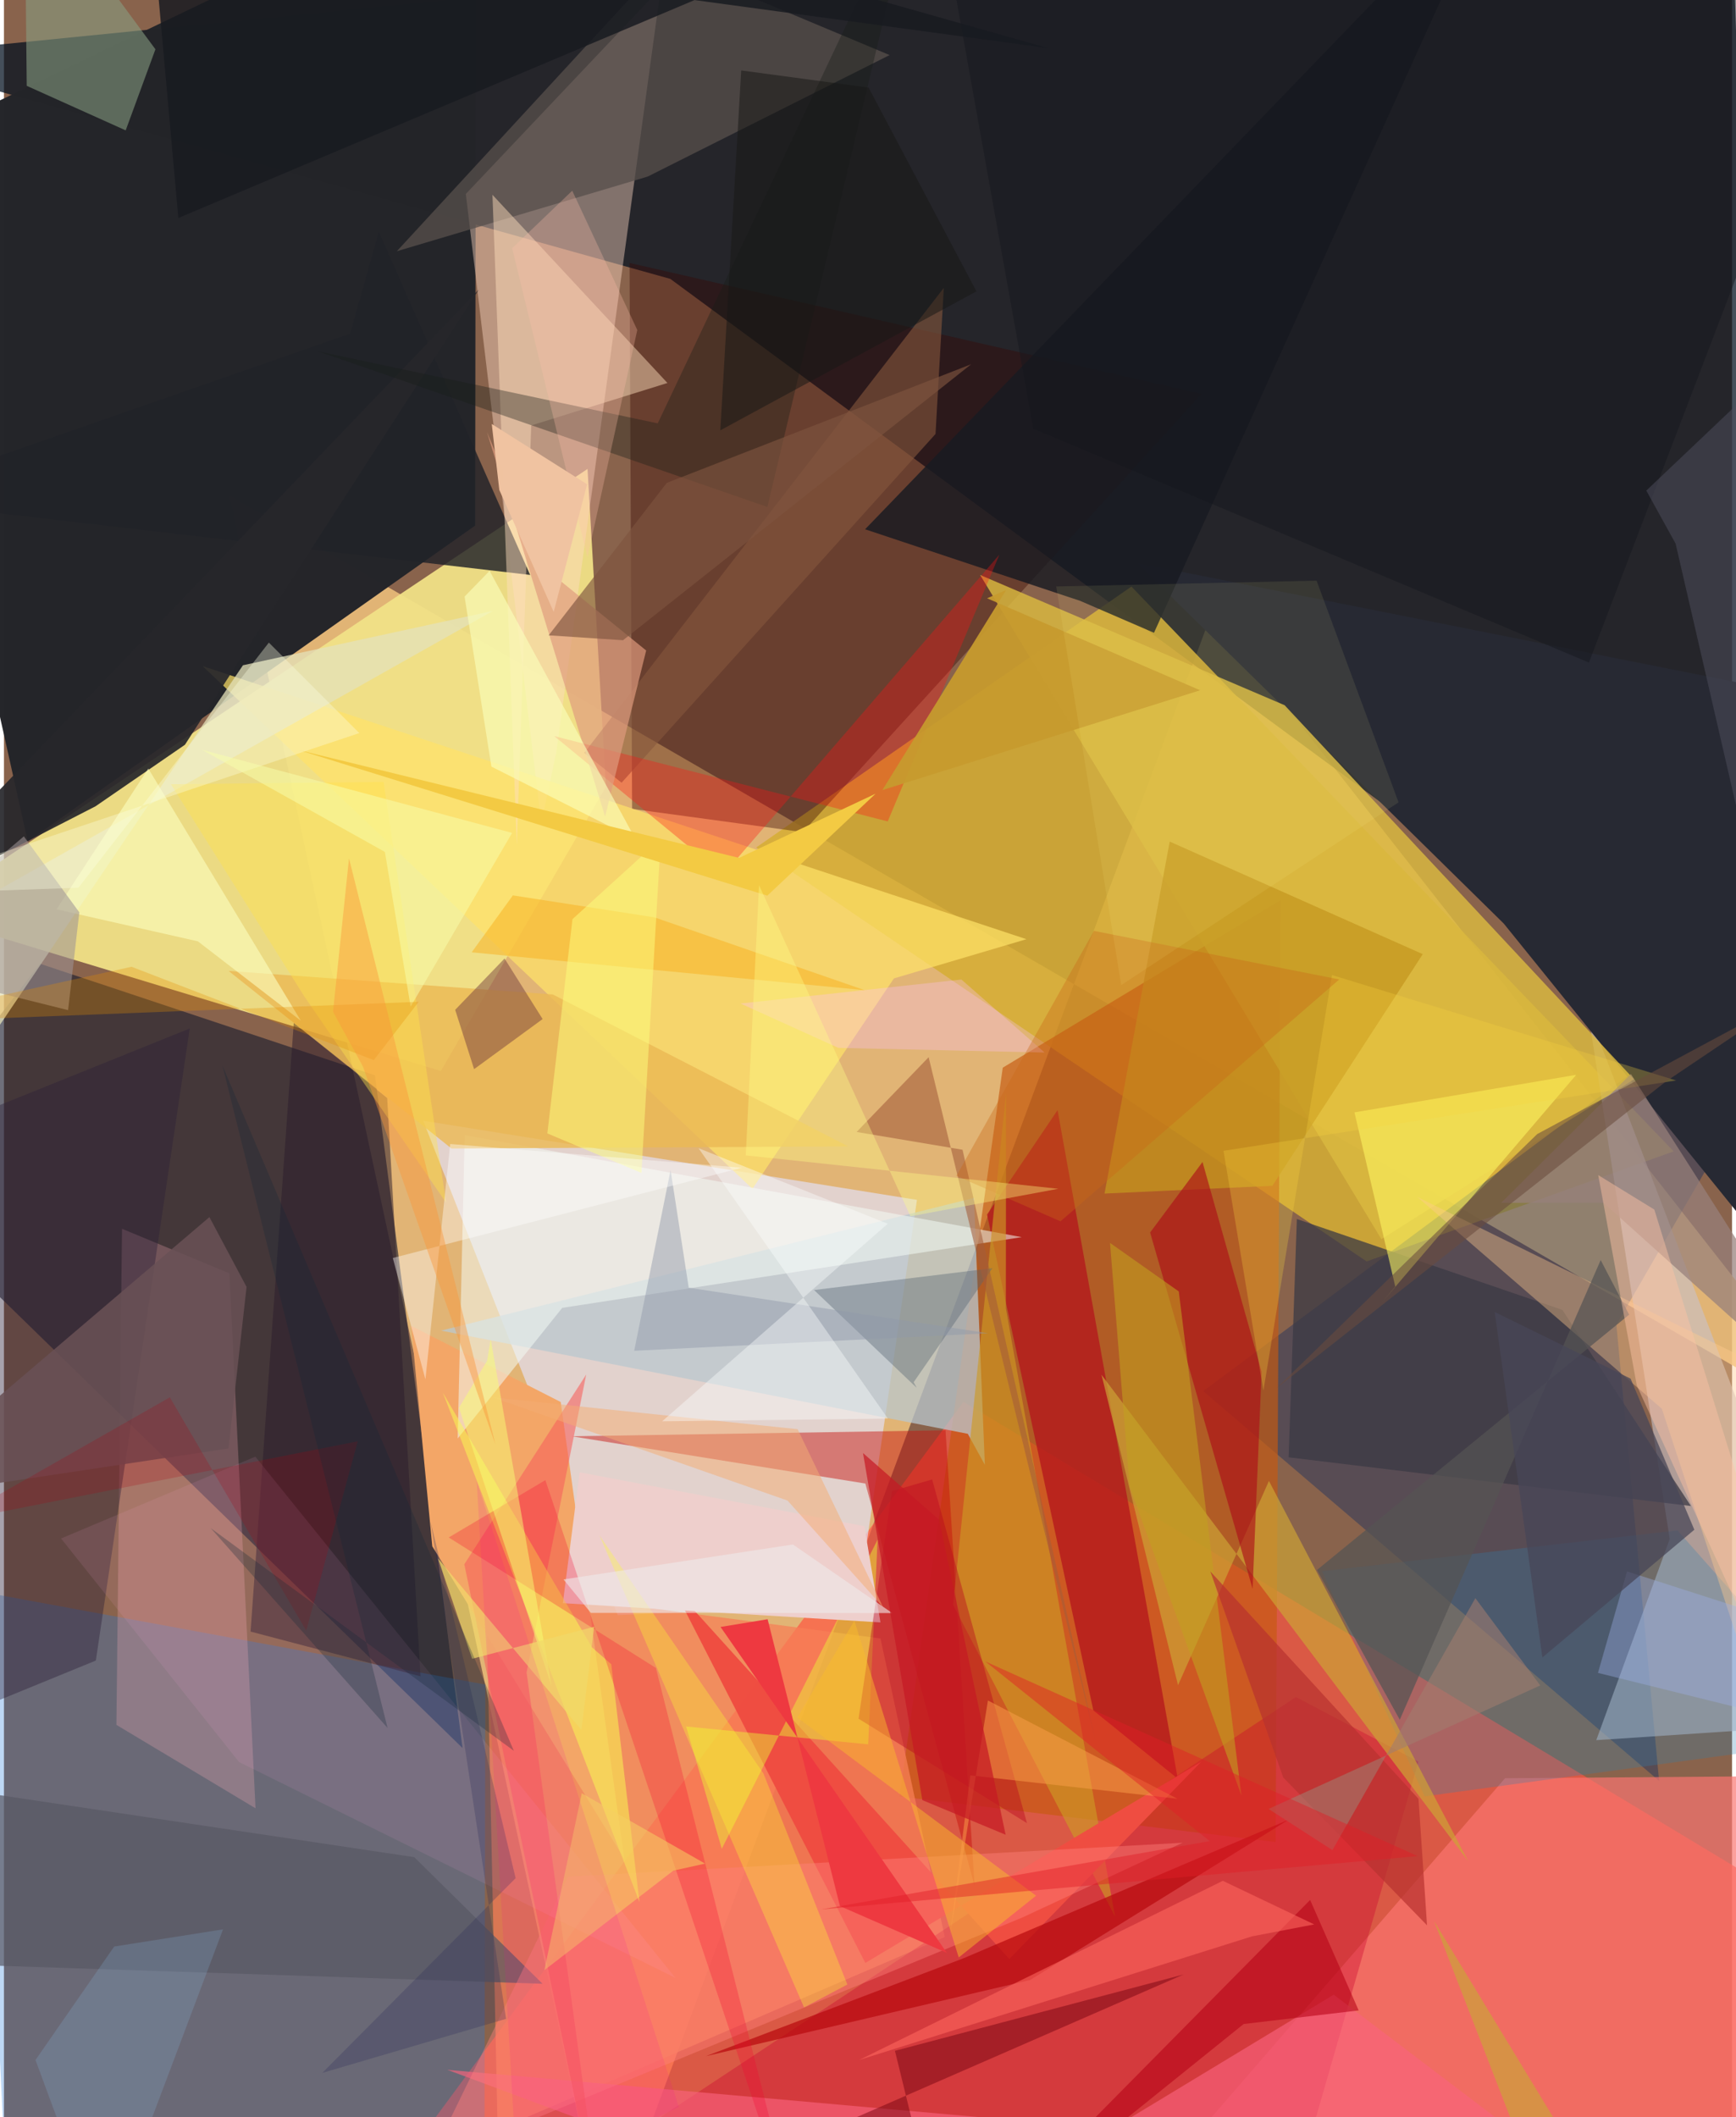 <svg xmlns="http://www.w3.org/2000/svg" width="228" height="278" viewBox="0 0 836 1024"><path fill="#89634c" d="M0 0h836v1024H0z"/><path fill="#f0c37c" fill-opacity=".847" d="M291.134 1086l-182.14-846.484L898 696.114 584.461 295.971z"/><path fill="#010f1e" fill-opacity=".729" d="M-62 27.514l384.371 107.373 531.356 391.4L835.536-62z"/><path fill="#242529" fill-opacity=".992" d="M227.954 254.209L11.512 406.959-62 77.377 228.378-62z"/><path fill="#f1e187" fill-opacity=".941" d="M-39.509 441.964l250.865 76.04 79.875-137.45-8.918-153.744z"/><path fill="#ff5542" fill-opacity=".69" d="M177.283 1066.787L898 1042.452V939.39L464.206 677.998z"/><path fill="#d5ad34" fill-opacity=".859" d="M807.736 556.871l-148.523 53.24-295.327-200.2L545.43 283.687z"/><path fill="#1e1e30" fill-opacity=".639" d="M17.393 466.111l162.084 53.975 42.379 325.39L-62 568.837z"/><path fill="#e2e2fc" fill-opacity=".655" d="M412.967 776.327l-116.02 4.847L202.8 542.03l238.884 38.309z"/><path fill="#ffd9c5" fill-opacity=".427" d="M259.92 398.09l7.23-33.903L317.746-5.797l-94.313 99.611z"/><path fill="#002462" fill-opacity=".361" d="M800.714 861.371l-20.669-220.637L898 436.708 580.195 672.84z"/><path fill="#c65912" fill-opacity=".663" d="M433.265 868.895l181.945 22.047 2.415-455.51-134.43 80.96z"/><path fill="#227ada" fill-opacity=".298" d="M232.87 814.773l-.45 252.335-230.867 2.34-14.305-299.896z"/><path fill="#380604" fill-opacity=".388" d="M303.889 391.238l-1.246-264.056 276.613 63.346-192.749 211.948z"/><path fill="#c8c1ca" fill-opacity=".6" d="M805.847 744.403l-35.532 97.242L898 833.18 766.181 488.592z"/><path fill="#f77f56" fill-opacity=".733" d="M238.814 1030.096l216.314-93.209-31.089-144.427-190.837-25.147z"/><path fill="#fa7470" fill-opacity=".69" d="M898 858.757l-171.822 1.31-146.875 169.63 251.98 52.557z"/><path fill="#bac7cf" fill-opacity=".741" d="M474.525 708.47l-8.244-14.984-254.842-49.913 257.818-64.179z"/><path fill="#272933" d="M725.544 446.673l120.778 149.414L898 341.865l-349.837-69.567z"/><path fill="#ca002e" fill-opacity=".353" d="M223.728 1086l401.297-265.185 59.228 31.21L616.904 1086z"/><path fill="#feb2bb" fill-opacity=".251" d="M109.06 615.865l12.64 258.737-67.298-40.345 2.706-239.943z"/><path fill="#c7100d" fill-opacity=".459" d="M416.728 717.533l-142.037-22.85 180.814-2.902 14.047 220.309z"/><path fill="#fee369" fill-opacity=".702" d="M430.526 473.231l-68.44 101.766L96.09 322.157l398.56 132.1z"/><path fill="#dab940" fill-opacity=".82" d="M619.543 341.083l169.044 180.924-122.215 77.352-194.108-321.248z"/><path fill="#b3131c" fill-opacity=".725" d="M475.579 587.441l34.128-50.5 58.147 323.364-40.846-33.035z"/><path fill="#181a21" fill-opacity=".82" d="M520.649 290.62l35.7 15.435L723.236-62 416.59 255.997z"/><path fill="#212228" fill-opacity=".824" d="M-62 241.335l229.439-79.956 13.925-49.331 73.2 166.03z"/><path fill="#2c81b0" fill-opacity=".275" d="M637.605 759.936l49.649 108.894L898 840.112l-88.389-99.9z"/><path fill="#574f4b" fill-opacity=".761" d="M319.595-18.963L190.05 121.517l121.37-36.115L428.467 26.64z"/><path fill="#f3a667" d="M196.994 641.26l10.214 106.64 92.868 151.092-30.73-220.884z"/><path fill="#f3fcf6" fill-opacity=".529" d="M219.503 695.737l50.57-63.169L492.39 598.36l-269.497-49.41z"/><path fill="#e4e2b9" fill-opacity=".749" d="M115.623 321.766L-62 584.516l45.013-146.023 253.57-143.046z"/><path fill="#889f83" fill-opacity=".576" d="M11.017 41.515L58.89 63.058l14.39-39.215L9.953-62z"/><path fill="#ffdebd" fill-opacity=".467" d="M320.974 185.234l-84.656-91.02 11.77 314.54 6.982-202.986z"/><path fill="#2d2139" fill-opacity=".416" d="M-62 846.718l106.457-43.571 45.412-305.698L-62 558.66z"/><path fill="#ebb954" fill-opacity=".812" d="M216.5 555.48l-107.826-85.875 156.845 11.375 142.916 73.488z"/><path fill="#3a3944" fill-opacity=".741" d="M816.126 728.42l-194.641-23.568 3.982-115.257 128.447 43.956z"/><path fill="#cd9a25" fill-opacity=".639" d="M484.69 632.877l52.83 294.126-78.377-150.841L484.8 528.659z"/><path fill="#cda236" fill-opacity=".698" d="M530.955 664.926l177.423 235.305-96.42-183.952-43.973 98.797z"/><path fill="#fff860" fill-opacity=".573" d="M653.334 538.012l19.743 84.252-6.28 7.503 93.81-109.909z"/><path fill="#ef4e42" fill-opacity=".996" d="M579.244 852.075l-92.888 95.457-162.855-180.22 93.211 182.096z"/><path fill="#ffca8f" fill-opacity=".396" d="M683.698 578.91l118.351 102.456 38.616 117.591 15.543-135.222z"/><path fill="#87573d" fill-opacity=".596" d="M450.664 209.895l-151.88 168.669-18.069-14.436 173.966-224.915z"/><path fill="#c49620" fill-opacity=".745" d="M532.43 577.29l81.208-3.756 72.736-112.05-122.412-54.435z"/><path fill="#ab0a18" fill-opacity=".612" d="M554.486 596.118l25.342-34.112 28.585 101.421-4.354 105.03z"/><path fill="#ff1413" fill-opacity=".329" d="M427.544 397.295l53.992-129.003-133.652 154.842-81.664-67.103z"/><path fill="#e8f735" fill-opacity=".451" d="M347.267 894.212l75.377-149.544-4.559 99.002-88.084-8.628z"/><path fill="#576471" fill-opacity=".4" d="M440.096 668.518l1.428 2.678-49.624-47.258 86.296-10.57z"/><path fill="#f9627d" fill-opacity=".651" d="M754.567 1049.145l-540.071-48.05L442.89 1086l200.402-121.233z"/><path fill="#eecfcc" d="M278.491 712.113l-8.107 63.275 153.65 9.314-7.81-46.557z"/><path fill="#2c1d2b" fill-opacity=".514" d="M185.393 531.089l16.131 279.698-82.212-21.648 20.885-294.332z"/><path fill="#26272b" fill-opacity=".918" d="M44.296 389.974L-62 444.56l291.613-304.392L87.551 360.215z"/><path fill="#191e17" fill-opacity=".357" d="M316.281 204.775l-164.377-34.857L369.32 245.22 442.564-62z"/><path fill="#585863" fill-opacity=".706" d="M260.554 959.484L-62 948.804v-89.505l260.487 38.946z"/><path fill="#743d3e" fill-opacity=".478" d="M227.444 517.1l-9.16-28.684 23.887-24.81 18.42 29.279z"/><path fill="#fe817c" fill-opacity=".42" d="M272.908 907.706l297.307-16.435-77.423 36.107-287.078 118.437z"/><path fill="#b7080c" fill-opacity=".694" d="M496.398 957.672l-156.783 36.81 124.68-47.372 157.176-66.985z"/><path fill="#f65f5c" fill-opacity=".58" d="M290.843 1086l-38.009-277.093 28.843-144.105-58.964 91.778z"/><path fill="#f9fc4f" fill-opacity=".506" d="M293.804 804.935l13.63 115.015-95.09-246.318 72.094 123.107z"/><path fill="#b8031e" fill-opacity=".404" d="M413.438 831.279l16.142-110.082 19.449-5.632 45.877 166.225z"/><path fill="#70000d" fill-opacity=".467" d="M570.687 954.973L431.03 991.906l18.795 76.688L270.43 1086z"/><path fill="#ffaee8" fill-opacity=".102" d="M113.748 852.236L27.622 744.11l93.987-39.582 203.232 252.094z"/><path fill="#98807b" fill-opacity=".733" d="M724.315 581.761l49.506-.003L898 693.364 787.068 519.44z"/><path fill="#fbffbf" fill-opacity=".6" d="M143.615 493.676L69.829 371.721 25.42 439.81l68.394 15.481z"/><path fill="#e09b7d" fill-opacity=".678" d="M310.685 314.619l-49.842-40.449-27.164-65.161 57.143 185.967z"/><path fill="#f7b120" fill-opacity=".51" d="M416.405 478.92l-101.72-35.23-68.495-10.623-19.916 27.536z"/><path fill="#b50014" fill-opacity=".565" d="M466.834 1086l132.897-107.06 55.64-6.565-23.478-53.44z"/><path fill="#a35d3a" fill-opacity=".576" d="M447.336 511.33l80.59 330.01-64.186-285.243-51.255-8.61z"/><path fill="#c69a2e" fill-opacity=".941" d="M475.605 289.372l9.229-3.996-59.886 96.763 153.722-48.276z"/><path fill="#9e9395" fill-opacity=".565" d="M36.455 441.253l-5.423 47.318L-62 465.394l71.622-60.872z"/><path fill="#ee3940" d="M369.436 783.16l34.99 138.745 51.747 22.65-109.51-157.653z"/><path fill="#c19f20" fill-opacity=".584" d="M598.656 868.496l-30.312-243.874-33.263-23.48 9.455 117.766z"/><path fill="#16181e" fill-opacity=".486" d="M497.95 207.37l268.824 113.092L898-22.894l-442.671-7.673z"/><path fill="#555453" fill-opacity=".722" d="M772.448 609.46l-97.19 222.325-40.042-72.452 150.99-123.476z"/><path fill="#ffc2fd" fill-opacity=".31" d="M356.308 485.368l106.881-11.598 40.26 35.306-99.785-2.254z"/><path fill="#fdff30" fill-opacity=".306" d="M408.018 959.844L387.06 970.93l-98.99-228.342 79.302 115.117z"/><path fill="#faffbb" fill-opacity=".627" d="M222.841 288.539l12.092-12.44 70.703 129.986-69.832-35.311z"/><path fill="#feff7e" fill-opacity=".498" d="M317.75 405.707l-9.348 161.594-45.527-19.106 12.164-103.638z"/><path fill="#fe685e" fill-opacity=".573" d="M633.85 930.766l-30.094 5.788-190.065 59.805 175.961-86.681z"/><path fill="#ffe24b" fill-opacity=".416" d="M145.314 481.944l68.59 99.774-30.247-203.52L80.78 379.3z"/><path fill="#f3ac74" fill-opacity=".51" d="M425.317 777.366l-41.35-86.118-147.4-15.378 142.5 49.9z"/><path fill="#f9bc2c" fill-opacity=".475" d="M383.853 830.74l115.454 86.133-37.414 29.88L411.4 783.845z"/><path fill="#695155" fill-opacity=".871" d="M99.396 588.671L-62 726.217l170.633-25.664 8.733-78.121z"/><path fill="#4d4d5c" fill-opacity=".522" d="M808.69 262.925l-14.172-25.64L898 138.99v510.822z"/><path fill="#fcc3a3" fill-opacity=".459" d="M789.931 670.133L898 906.349l-99.602-321.33-27.138-16.664z"/><path fill="#9db1e9" fill-opacity=".376" d="M898 840.585l-126.86-31.462 14.052-49.087L898 796.27z"/><path fill="#f3002f" fill-opacity=".259" d="M385.883 1086L261.921 715.894l-46.752 27.72 100.219 63.12z"/><path fill="#f3ca43" d="M421.665 383.885l-66.034 31.054-212.98-52.157 226.635 70.425z"/><path fill="#7e553e" fill-opacity=".643" d="M320.675 233.547l-57.162 73.742 35.976 2.37 168.434-133.49z"/><path fill="#8f98a9" fill-opacity=".455" d="M304.894 653.322l17.6-87.363 8.779 56.859 144.873 22.03z"/><path fill="#feffe2" fill-opacity=".349" d="M-62 432.784l233.898-78.225-43.75-43.758-92.156 118.578z"/><path fill="#fdffff" fill-opacity=".392" d="M427.633 686.119l-109.214 1.307 109.13-95.55-91.533-36.53z"/><path fill="#181b20" fill-opacity=".847" d="M71.693-35.643l12.674 141.079 285.37-120.448L505.37 23.333z"/><path fill="#fa9e49" fill-opacity=".51" d="M467.49 858.675l-9.925 78.524 18.456-114.729 91.642 47.524z"/><path fill="#f8d441" fill-opacity=".275" d="M609.29 672.607l33.155-201.015 166.525 50.994-218.99 34.023z"/><path fill="#b7322e" fill-opacity=".694" d="M684.316 870.01l4.124 61.194-69.556-71.504-35.284-99.684z"/><path fill="#8fc5f1" fill-opacity=".184" d="M53.338 941.463l52.65-8.307L48.387 1086 15.26 996.356z"/><path fill="#ffbeab" fill-opacity=".29" d="M274.92 92.238l-29.058 27.82 36.422 149.55 24.101-109.991z"/><path fill="#484657" fill-opacity=".745" d="M721.185 634.578l65.746 32.226 30.828 73.07-73.519 61.798z"/><path fill="#a17c6f" fill-opacity=".573" d="M743.222 815.186l-131.459 59.732 30.918 19.921 69.148-121.86z"/><path fill="#2f2f57" fill-opacity=".275" d="M247.533 908.393l-41.104-172.335 36.484 240.389-88.92 26.146z"/><path fill="#f6d062" fill-opacity=".541" d="M339.183 901.36l-15.384 3.415-62.377 48.144 18.105-85.586z"/><path fill="#f7feac" fill-opacity=".514" d="M95.867 362.66l149.956 40.183-49.085 84.033-12.449-74.823z"/><path fill="#ac010f" fill-opacity=".212" d="M146.228 788.694L80.246 675.846l-105.551 60.088 196.464-38.832z"/><path fill="#fff" fill-opacity=".392" d="M188.108 608.452l168.845-43.66-141.069-11.481-11.993 113.823z"/><path fill="#ca6816" fill-opacity=".369" d="M645.98 473.725L527.313 450.24l-66.56 118.5 50.385 21.973z"/><path fill="#f6ff73" fill-opacity=".486" d="M264.926 815.466L220.123 680.87l13.62-22.702 1.72-10.437z"/><path fill="#f0d96a" fill-opacity=".71" d="M279.34 836.688l-69.396-82.95 16.544 48.567 59.042-15.502z"/><path fill="#9fe509" fill-opacity=".306" d="M787.089 1086l73.769-41.109-123.55 1.458-45.452-117.201z"/><path fill="#181816" fill-opacity=".522" d="M346.554 208.141l10.11-174.07 61.625 8.288 52.168 98.565z"/><path fill="#694b3d" fill-opacity=".561" d="M741.745 548.506l121.727-65.444-59.493 40.045-188.442 148.406z"/><path fill="#ffffa2" fill-opacity=".086" d="M540.496 476.456l134.172-88.388-39.66-107.215-125.96 2.796z"/><path fill="#f000a6" fill-opacity=".118" d="M250.14 1086h-61.11l137.462-66.936-97.788-302.7z"/><path fill="#e01e26" fill-opacity=".451" d="M474.747 803.584l209.217 94.163-288.71 25.787 188.065-33.05z"/><path fill="#fefe86" fill-opacity=".357" d="M358.871 558.802l151.18 16.17-71.513 13.3-73.25-160.118z"/><path fill="#e68e00" fill-opacity=".298" d="M-62 494.814l123.72-27.22 117.204 45.146 21.716-28.206z"/><path fill="#efeae9" fill-opacity=".6" d="M429.731 780.188l-48.053-33.177-110.996 16.902 13.24 16.176z"/><path fill="#fa9739" fill-opacity=".439" d="M166.928 415.15l-7.732 74.226 14.442 26.438 64.145 182.881z"/><path fill="#f0c3a1" fill-opacity=".996" d="M282.112 234.237l-16.164 61.716-26.31-58.98-3.65-31.91z"/><path fill="#c51824" fill-opacity=".706" d="M452.415 735.076l32.168 152.333-40.287-16.752-28.718-167.87z"/><path fill="#152a38" fill-opacity=".282" d="M105.707 515.413l140.96 331.396-146.616-107.69 85.524 96.625z"/></svg>